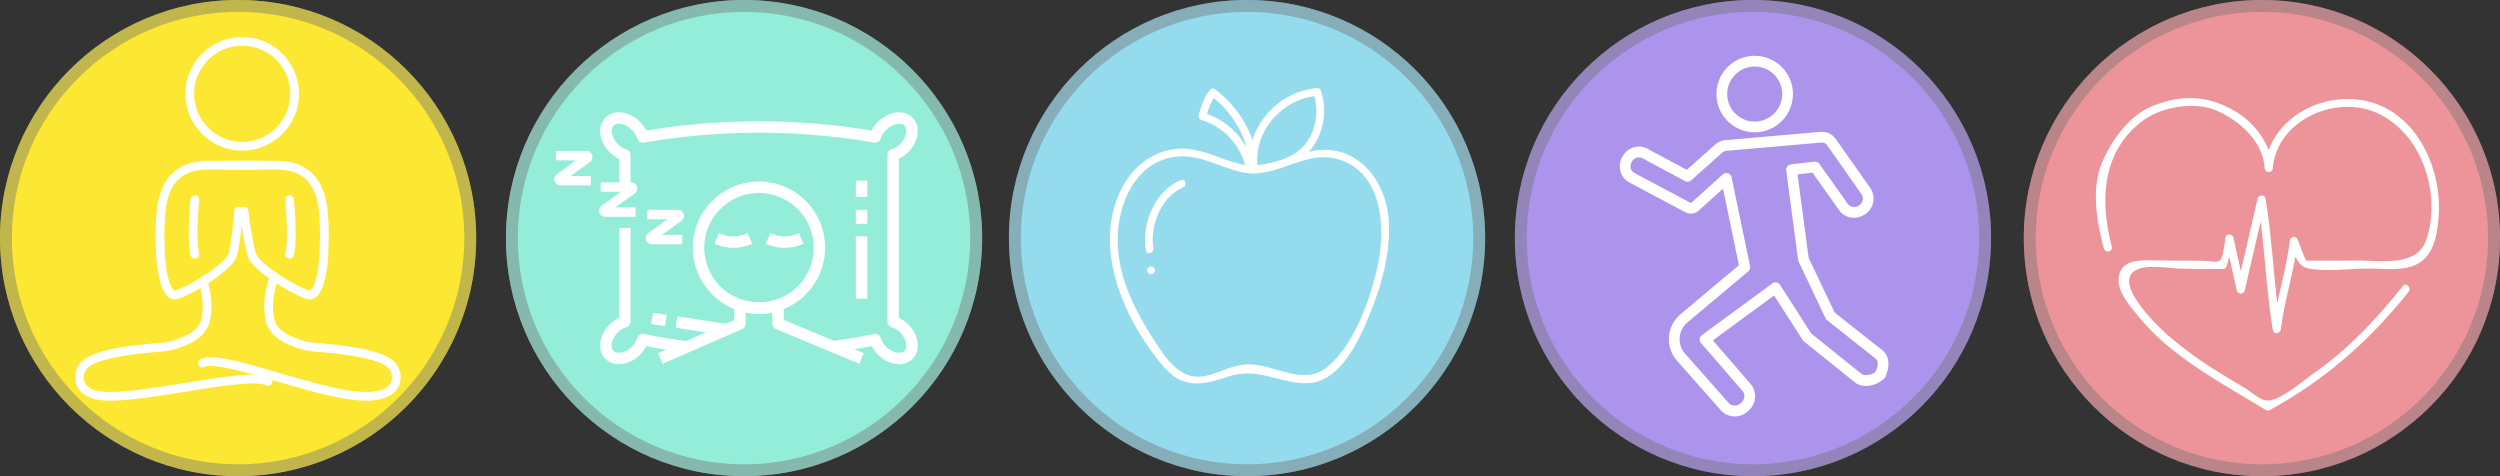 <svg xmlns="http://www.w3.org/2000/svg" width="840" height="160" viewBox="0 0 840 160">
  <rect x="0" y="0" width="840" height="160" fill="#333333" stroke="none"/>
  <g id="Grupo_31422" data-name="Grupo 31422" transform="translate(-450.5 -956)">
    <g id="Grupo_31420" data-name="Grupo 31420" transform="translate(450 956)">
      <g id="Elipse_600" data-name="Elipse 600" transform="translate(0.5 0)" fill="#fce832" stroke="rgba(112,112,112,0.42)" stroke-width="4">
        <circle cx="80" cy="80" r="80" stroke="none"/>
        <circle cx="80" cy="80" r="78" fill="none"/>
      </g>
      <g id="Elipse_601" data-name="Elipse 601" transform="translate(170.5 0)" fill="#94edd9" stroke="rgba(112,112,112,0.42)" stroke-width="4">
        <circle cx="80" cy="80" r="80" stroke="none"/>
        <circle cx="80" cy="80" r="78" fill="none"/>
      </g>
      <g id="Elipse_602" data-name="Elipse 602" transform="translate(339.5 0)" fill="#94dbed" stroke="rgba(112,112,112,0.42)" stroke-width="4">
        <circle cx="80" cy="80" r="80" stroke="none"/>
        <circle cx="80" cy="80" r="78" fill="none"/>
      </g>
      <g id="Elipse_603" data-name="Elipse 603" transform="translate(509.5 0)" fill="#ac94ed" stroke="rgba(112,112,112,0.42)" stroke-width="4">
        <circle cx="80" cy="80" r="80" stroke="none"/>
        <circle cx="80" cy="80" r="78" fill="none"/>
      </g>
      <g id="Elipse_604" data-name="Elipse 604" transform="translate(680.5 0)" fill="#ed949a" stroke="rgba(112,112,112,0.42)" stroke-width="4">
        <circle cx="80" cy="80" r="80" stroke="none"/>
        <circle cx="80" cy="80" r="78" fill="none"/>
      </g>
    </g>
    <g id="Grupo_31410" data-name="Grupo 31410" transform="translate(475.699 968.435)">
      <path id="Trazado_57483" data-name="Trazado 57483" d="M5820.916,1856.113A19.083,19.083,0,1,1,5840,1837.029,19.1,19.1,0,0,1,5820.916,1856.113Zm0-35.23a16.147,16.147,0,1,0,16.147,16.147A16.165,16.165,0,0,0,5820.916,1820.882Z" transform="translate(-5764.735 -1817.946)" fill="#fff"/>
      <path id="Trazado_57484" data-name="Trazado 57484" d="M5740.206,2147.929a2.2,2.2,0,0,1-.567-.071c-2.119-.538-3.625-3.018-4.594-7.579a51.464,51.464,0,0,1-1-9.235l-.016-1.094a85.512,85.512,0,0,1,.484-13.382c1.515-10.083,7.259-15.2,17.073-15.2h17.346a1.468,1.468,0,1,1,0,2.936h-17.346c-8.366,0-12.869,4.034-14.17,12.7a83.553,83.553,0,0,0-.452,12.9l.016,1.1a49.233,49.233,0,0,0,.936,8.664c.921,4.337,2.043,5.163,2.372,5.315.941-.119,4.456-1.671,8.745-4.342,4.618-2.875,8.045-5.74,9.188-7.679.812-1.709,1.765-9.984,2.179-14.835a1.468,1.468,0,0,1,2.926.249c-.188,2.2-1.191,13.331-2.5,15.937l-.041.076c-2.012,3.488-8.125,7.474-10.66,9.027a60.161,60.161,0,0,1-6.074,3.291A10.228,10.228,0,0,1,5740.206,2147.929Z" transform="translate(-5706.847 -2059.767)" fill="#fff"/>
      <path id="Trazado_57485" data-name="Trazado 57485" d="M5911.82,2147.93a10.247,10.247,0,0,1-3.846-1.222,60.213,60.213,0,0,1-6.074-3.291c-2.536-1.552-8.648-5.539-10.661-9.027l-.04-.076c-1.319-2.632-2.9-14.524-3.077-15.872a1.468,1.468,0,1,1,2.911-.38c.636,4.865,1.945,13.168,2.772,14.9,1.143,1.938,4.571,4.8,9.188,7.679,4.286,2.669,7.8,4.219,8.741,4.341.341-.159,1.458-1,2.375-5.315a49.1,49.1,0,0,0,.937-8.664l.016-1.1a83.676,83.676,0,0,0-.452-12.9c-1.3-8.662-5.8-12.7-14.169-12.7h-17.346a1.468,1.468,0,1,1,0-2.936h17.346c9.813,0,15.558,5.112,17.072,15.2a85.512,85.512,0,0,1,.484,13.382l-.016,1.094a51.459,51.459,0,0,1-1,9.235c-.969,4.561-2.474,7.041-4.6,7.581A2.157,2.157,0,0,1,5911.82,2147.93Z" transform="translate(-5832.814 -2059.767)" fill="#fff"/>
      <path id="Trazado_57486" data-name="Trazado 57486" d="M5560.751,2409.079c-7.07,0-9.843-2.527-10.924-4.669a7.543,7.543,0,0,1,.768-7.67c3.415-4.5,14.468-5.906,25.5-6.955a48.181,48.181,0,0,0,4.891-.586c.3-.109.666-.224,1.083-.357,3.047-.968,8.717-2.769,9.6-7.625.676-3.721.4-7.133-.957-11.775a1.468,1.468,0,1,1,2.818-.823,27.134,27.134,0,0,1,1.028,13.124c-1.2,6.594-8.225,8.826-11.6,9.9-.391.124-.729.232-.983.323a32.5,32.5,0,0,1-5.6.744c-6.658.634-20.514,1.953-23.437,5.807a4.659,4.659,0,0,0-.485,4.574c1.022,2.026,4.1,3.11,8.643,3.053,6.53-.081,15.813-1.568,24.791-3.006,13.207-2.115,24.612-3.942,28.744-1.823a1.468,1.468,0,0,1-1.341,2.613c-3.275-1.68-15.848.334-26.938,2.11-9.082,1.455-18.473,2.959-25.218,3.043Z" transform="translate(-5549.107 -2286.883)" fill="#fff"/>
      <path id="Trazado_57487" data-name="Trazado 57487" d="M5887.293,2399.5l-.377,0c-7.73-.1-18.97-3.38-29.839-6.555-5.714-1.669-11.111-3.246-15.5-4.2-5.618-1.217-7.759-.979-8.565-.566a1.468,1.468,0,1,1-1.34-2.612c3.673-1.883,12.361.5,26.231,4.557,10.183,2.975,21.725,6.347,29.053,6.438,4.552.059,7.622-1.028,8.643-3.053a4.656,4.656,0,0,0-.485-4.573c-2.922-3.854-16.777-5.173-23.437-5.807a32.54,32.54,0,0,1-5.6-.744c-.254-.091-.592-.2-.982-.323-3.376-1.072-10.4-3.3-11.6-9.9-.965-5.307-.08-9.758,1.546-14.809a1.468,1.468,0,0,1,2.795.9c-1.49,4.631-2.308,8.679-1.452,13.384.883,4.856,6.553,6.658,9.6,7.625.418.133.78.248,1.084.357a48.142,48.142,0,0,0,4.891.586c11.028,1.05,22.082,2.452,25.5,6.955a7.544,7.544,0,0,1,.767,7.67C5897.137,2396.977,5894.363,2399.5,5887.293,2399.5Z" transform="translate(-5789.511 -2277.308)" fill="#fff"/>
      <path id="Trazado_57488" data-name="Trazado 57488" d="M5811.54,2201.752a1.467,1.467,0,0,1-1.415-1.082c-1.376-5.047-.1-18.245-.045-18.8a1.468,1.468,0,0,1,2.921.287c-.359,3.662-1.069,13.988-.044,17.746a1.471,1.471,0,0,1-1.417,1.854Z" transform="translate(-5771.266 -2127.314)" fill="#fff"/>
      <path id="Trazado_57489" data-name="Trazado 57489" d="M6031.664,2201.753a1.471,1.471,0,0,1-1.417-1.855c1.025-3.758.315-14.083-.044-17.745a1.468,1.468,0,1,1,2.921-.287c.056.559,1.332,13.758-.044,18.8A1.469,1.469,0,0,1,6031.664,2201.753Z" transform="translate(-5959.574 -2127.315)" fill="#fff"/>
    </g>
    <g id="Grupo_31421" data-name="Grupo 31421" transform="translate(636.734 993.741)">
      <path id="Trazado_57490" data-name="Trazado 57490" d="M6611.344,2112.15a10.223,10.223,0,0,1-7.048-3.2,11.474,11.474,0,0,1-2.114-2.891c-4.238.829-8.519,1.526-12.748,2.076l-.5-3.816c4.657-.6,9.378-1.393,14.034-2.342a1.924,1.924,0,0,1,2.223,1.317,7.226,7.226,0,0,0,1.821,2.934c2.011,2.01,4.881,2.668,6.14,1.408s.6-4.129-1.408-6.14a7.228,7.228,0,0,0-2.935-1.822,1.924,1.924,0,0,1-1.355-1.838v-56.033a1.924,1.924,0,0,1,1.355-1.838,7.233,7.233,0,0,0,2.936-1.822c2.009-2.01,2.668-4.88,1.407-6.14s-4.129-.6-6.14,1.408a7.224,7.224,0,0,0-1.821,2.934,1.923,1.923,0,0,1-2.164,1.328,228.082,228.082,0,0,0-77.477,0,1.923,1.923,0,0,1-2.164-1.328,7.247,7.247,0,0,0-1.821-2.934c-2.011-2.01-4.88-2.668-6.14-1.408s-.6,4.13,1.408,6.14a7.23,7.23,0,0,0,2.934,1.822,1.923,1.923,0,0,1,1.356,1.838v10.955h-3.848v-9.646a11.4,11.4,0,0,1-3.163-2.248c-3.643-3.642-4.261-8.73-1.409-11.582s7.941-2.234,11.583,1.407a11.476,11.476,0,0,1,2.136,2.935,231.873,231.873,0,0,1,75.735,0,11.44,11.44,0,0,1,2.136-2.934c3.642-3.642,8.73-4.26,11.582-1.408s2.234,7.94-1.408,11.583a11.417,11.417,0,0,1-3.163,2.248v53.415a11.416,11.416,0,0,1,3.163,2.247c3.643,3.642,4.261,8.73,1.408,11.583A6.284,6.284,0,0,1,6611.344,2112.15Z" transform="translate(-6495.511 -2027.495)" fill="#fff"/>
      <path id="Trazado_57491" data-name="Trazado 57491" d="M6517.246,2323.42a6.324,6.324,0,0,1-4.54-1.772c-2.853-2.853-2.234-7.94,1.408-11.582a11.4,11.4,0,0,1,3.163-2.248v-30.165h3.848v31.474a1.924,1.924,0,0,1-1.356,1.838,7.225,7.225,0,0,0-2.934,1.822c-2.011,2.01-2.668,4.88-1.409,6.14a2.888,2.888,0,0,0,2.477.592,6.947,6.947,0,0,0,3.664-2,7.229,7.229,0,0,0,1.822-2.934,1.923,1.923,0,0,1,2.222-1.317c4.883,1,9.832,1.812,14.708,2.429l-.482,3.818c-4.453-.563-8.965-1.29-13.435-2.164a11.438,11.438,0,0,1-2.113,2.891,10.715,10.715,0,0,1-5.781,3.079A8.053,8.053,0,0,1,6517.246,2323.42Z" transform="translate(-6495.509 -2238.782)" fill="#fff"/>
      <rect id="Rectángulo_6218" data-name="Rectángulo 6218" width="3.848" height="20.964" transform="translate(101.329 41.664)" fill="#fff"/>
      <rect id="Rectángulo_6219" data-name="Rectángulo 6219" width="3.848" height="4.685" transform="translate(101.329 32.763)" fill="#fff"/>
      <rect id="Rectángulo_6220" data-name="Rectángulo 6220" width="3.848" height="5.465" transform="translate(101.329 22.964)" fill="#fff"/>
      <path id="Trazado_57492" data-name="Trazado 57492" d="M6733.621,2221.637a22.225,22.225,0,1,1,22.224-22.225A22.25,22.25,0,0,1,6733.621,2221.637Zm0-40.6A18.376,18.376,0,1,0,6752,2199.413,18.4,18.4,0,0,0,6733.621,2181.036Z" transform="translate(-6664.84 -2153.928)" fill="#fff"/>
      <rect id="Rectángulo_6221" data-name="Rectángulo 6221" width="3.848" height="16.96" transform="matrix(0.15, -0.989, 0.989, 0.15, 40.777, 72.384)" fill="#fff"/>
      <rect id="Rectángulo_6222" data-name="Rectángulo 6222" width="3.848" height="4.731" transform="translate(32.575 71.137) rotate(-81.351)" fill="#fff"/>
      <g id="Grupo_31411" data-name="Grupo 31411" transform="translate(30.7 32.763)">
        <path id="Trazado_57493" data-name="Trazado 57493" d="M6621.632,2249.923h-10.223a2.061,2.061,0,0,1-1.963-1.431h0a2.061,2.061,0,0,1,.761-2.307l6.52-4.68h-6.821v-3.156h10.223a2.062,2.062,0,0,1,1.963,1.43h0a2.061,2.061,0,0,1-.76,2.307l-6.52,4.681h6.82Z" transform="translate(-6609.347 -2238.348)" fill="#fff"/>
      </g>
      <g id="Grupo_31412" data-name="Grupo 31412" transform="translate(15.029 23.531)">
        <path id="Trazado_57494" data-name="Trazado 57494" d="M6520.782,2190.508H6510.56a2.063,2.063,0,0,1-1.963-1.43h0a2.062,2.062,0,0,1,.76-2.307l6.521-4.681h-6.82v-3.156h10.223a2.062,2.062,0,0,1,1.963,1.43h0a2.061,2.061,0,0,1-.761,2.306l-6.521,4.681h6.821Z" transform="translate(-6508.498 -2178.934)" fill="#fff"/>
      </g>
      <g id="Grupo_31413" data-name="Grupo 31413" transform="translate(0 12.968)">
        <path id="Trazado_57495" data-name="Trazado 57495" d="M6424.059,2122.53h-10.223a2.062,2.062,0,0,1-1.962-1.43h0a2.062,2.062,0,0,1,.761-2.307l6.521-4.68h-6.821v-3.156h10.223a2.061,2.061,0,0,1,1.962,1.43h0a2.06,2.06,0,0,1-.76,2.307l-6.521,4.681h6.821Z" transform="translate(-6411.774 -2110.955)" fill="#fff"/>
      </g>
      <path id="Trazado_57496" data-name="Trazado 57496" d="M6764.378,2293.753a15.568,15.568,0,0,1-6.362-1.407l1.564-3.517a11.232,11.232,0,0,0,9.6,0l1.563,3.517A15.561,15.561,0,0,1,6764.378,2293.753Z" transform="translate(-6704.216 -2248.222)" fill="#fff"/>
      <path id="Trazado_57497" data-name="Trazado 57497" d="M6875.309,2293.753a15.57,15.57,0,0,1-6.362-1.407l1.563-3.517a11.236,11.236,0,0,0,9.6,0l1.563,3.517A15.571,15.571,0,0,1,6875.309,2293.753Z" transform="translate(-6797.909 -2248.222)" fill="#fff"/>
      <path id="Trazado_57498" data-name="Trazado 57498" d="M6703.857,2453.436l-28.076-11.669a1.925,1.925,0,0,1-1.187-1.777v-3.8a21.96,21.96,0,0,1-8.943,0v3.8a1.925,1.925,0,0,1-1.154,1.764l-26.741,11.669-1.539-3.527,25.586-11.165v-5.046a1.924,1.924,0,0,1,2.53-1.826,18.268,18.268,0,0,0,11.579,0,1.924,1.924,0,0,1,2.531,1.826v5.021l26.89,11.177Z" transform="translate(-6601.343 -2368.944)" fill="#fff"/>
    </g>
    <g id="Grupo_31414" data-name="Grupo 31414" transform="translate(823.425 985.572)">
      <path id="Trazado_57500" data-name="Trazado 57500" d="M7474.045,1882.536a19.694,19.694,0,0,0-11.994-.4c.229-.247.487-.458.705-.723a21.175,21.175,0,0,0,3.624-19.4,1.329,1.329,0,0,0-.166-.289,1.089,1.089,0,0,0-1.229-1.071,25.262,25.262,0,0,0-21.729,17.41,37.063,37.063,0,0,0-12.64-17.031,1.015,1.015,0,0,0-1.095-.135,1.45,1.45,0,0,0-.326.222,1.172,1.172,0,0,0-.157.117c-2.031,2.278-3.088,5.678-3.862,8.561a1.17,1.17,0,0,0,.272,1.144,1.223,1.223,0,0,0,.638.459,21.792,21.792,0,0,1,14.654,15.1c-8.045-1.341-14.9-6.42-23.6-5.338-8.4,1.043-14.933,6.839-18.421,14.377-9,19.44,1.379,42.767,14.067,58.072,6.645,8.015,12.82,7.143,21.921,4.122,6.6-2.19,11.073-.926,17.488.684,3.559.893,7.555,1.824,11.241,1.242,8.836-1.4,14.538-12.138,17.719-19.477,4.684-10.808,8.3-21.907,7.953-33.818C7488.823,1896.49,7483.74,1886.218,7474.045,1882.536Zm-10.006-19.154c1.625,5.7.232,12.858-3.969,17.147-3.877,3.958-9.844,5.293-15.228,6.071a1.2,1.2,0,0,0,.045-.344C7444.065,1875.086,7452.941,1864.8,7464.039,1863.383ZM7428,1869.35a18.852,18.852,0,0,1,2.225-5.337c4.9,3.97,9.43,10.293,11.04,16.731A24.485,24.485,0,0,0,7428,1869.35Zm41.273,84.276c-8.665,8.094-18.314-.512-28.014-.11-4.64.192-8.725,2.621-13.146,3.722-7.91,1.969-12.572-3.745-16.509-9.71-6.649-10.077-12.8-21-13.581-33.3-.787-12.326,4.581-27.774,18.237-30.3,9.785-1.81,17.273,4.727,26.574,5.429a1.2,1.2,0,0,0,.56.05,28.437,28.437,0,0,0,7.874-1.431,32.545,32.545,0,0,0,3.634-1.193c5.512-1.9,10.979-3.881,16.708-2.316,15.571,4.252,16.5,23.618,13.547,36.553C7482.634,1932.115,7477.758,1945.706,7469.278,1953.626Z" transform="translate(-7395.331 -1860.645)" fill="#fff"/>
      <path id="Trazado_57501" data-name="Trazado 57501" d="M7496.432,2093.327c-8.8,3.623-13.242,14.71-11.761,23.653.273,1.651,2.785.951,2.513-.692-1.223-7.374,2.57-17.412,9.941-20.448C7498.656,2095.21,7497.985,2092.688,7496.432,2093.327Z" transform="translate(-7472.587 -2062.4)" fill="#fff"/>
      <path id="Trazado_57502" data-name="Trazado 57502" d="M7491.332,2313.11a1.3,1.3,0,0,0,0,2.606A1.3,1.3,0,0,0,7491.332,2313.11Z" transform="translate(-7477.515 -2253.144)" fill="#fff"/>
    </g>
    <g id="Grupo_31417" data-name="Grupo 31417" transform="translate(994.764 974.755)">
      <g id="Grupo_31415" data-name="Grupo 31415" transform="translate(32.466)">
        <path id="Trazado_57503" data-name="Trazado 57503" d="M9330.283,1985.88a12.848,12.848,0,1,1,12.847-12.848A12.863,12.863,0,0,1,9330.283,1985.88Zm0-22.093a9.245,9.245,0,1,0,9.244,9.245A9.256,9.256,0,0,0,9330.283,1963.787Z" transform="translate(-9317.435 -1960.184)" fill="#fff"/>
      </g>
      <g id="Grupo_31416" data-name="Grupo 31416" transform="translate(0 25.527)">
        <path id="Trazado_57504" data-name="Trazado 57504" d="M9192,2184.826a6.355,6.355,0,0,1-4.91-2.314l-14.679-16.586a1.647,1.647,0,0,1-.177-.234,10.941,10.941,0,0,1,1.65-15.318l19.488-16.355-5.342-25.726-8.242,7.433a3.889,3.889,0,0,1-4.345.534l-18.917-10.065a5.954,5.954,0,0,1-2.945-3.741,6.485,6.485,0,0,1,.571-4.777c.017-.027.077-.131.095-.158a6.322,6.322,0,0,1,5.556-3.355,5.968,5.968,0,0,1,2.795.7l13.261,7.115,9.469-8.43a6.3,6.3,0,0,1,3.619-1.561l31.861-2.776a5.65,5.65,0,0,1,5.089,2.364l11.649,16.557a6.262,6.262,0,0,1-1.662,8.672c-.041.028-.083.056-.125.081a6.493,6.493,0,0,1-3.746,1.186,6.042,6.042,0,0,1-4.947-2.514l-8.982-12.628-5.015.582,3.728,28.007,8.748,18.393,16.179,12.811c2.228,1.921,2.344,5.338,1.132,7.984a1.807,1.807,0,0,1-.437,1.14,8.835,8.835,0,0,1-6.388,2.729,5.723,5.723,0,0,1-3.789-1.262l-17.077-13.748a1.8,1.8,0,0,1-.387-.431l-9.587-14.954-20.567,15.091,12.724,14.684a6.412,6.412,0,0,1-.862,9.032l-.365.325A6.415,6.415,0,0,1,9192,2184.826Zm-16.79-21.171,14.618,16.515a2.809,2.809,0,0,0,3.94.41l.37-.331a2.865,2.865,0,0,0,1.061-1.942,2.732,2.732,0,0,0-.605-2.028l-13.973-16.128a1.8,1.8,0,0,1,.3-2.632l23.688-17.381a1.8,1.8,0,0,1,2.582.479l10.465,16.322,16.891,13.6c.9.766,3.237.381,4.557-.532.975-1.276,1.321-3.656.329-4.512l-16.448-13.022a1.792,1.792,0,0,1-.508-.638l-9.051-19.027a1.851,1.851,0,0,1-.159-.536l-4.006-30.1a1.8,1.8,0,0,1,1.578-2.028l7.892-.917a1.8,1.8,0,0,1,1.676.746l9.6,13.5a2.71,2.71,0,0,0,3.718.438c.041-.028.082-.056.126-.081a2.643,2.643,0,0,0,.755-3.621l-11.652-16.56a2.04,2.04,0,0,0-1.828-.849l-31.863,2.776a2.679,2.679,0,0,0-1.535.663l-10.409,9.267a1.8,1.8,0,0,1-2.051.242l-14.364-7.708a2.7,2.7,0,0,0-3.522,1.262c-.017.031-.079.137-.1.168a2.862,2.862,0,0,0-.22,2.048,2.382,2.382,0,0,0,1.167,1.5l18.908,10.062c.129.026.189.018.242-.029l10.573-9.537a1.8,1.8,0,0,1,2.97.973l6.2,29.855a1.8,1.8,0,0,1-.606,1.747l-20.332,17.063a7.338,7.338,0,0,0-1.075,10.364A1.576,1.576,0,0,1,9175.212,2163.655Z" transform="translate(-9153.363 -2089.189)" fill="#fff"/>
      </g>
    </g>
    <path id="Trazado_57499" data-name="Trazado 57499" d="M8374.346,2007.593c-12.711-1.923-26.448,4.82-30.869,16.826a27.185,27.185,0,0,0-12.162-13.518c-8.974-5.018-17.789-5.089-27.393-1.044-7.418,3.126-13.234,11.337-16.318,18.479-3.9,9.024-1.925,20.074.5,29.224a1.369,1.369,0,0,0,2.639-.727c-4.039-15.265-3.371-32.115,10.539-42.337,6.531-4.8,17.78-6.489,25.048-3.17,7.615,3.478,15.188,10.284,15.772,19.176a1.368,1.368,0,0,0,2.734,0c1.436-16.284,21.416-24.982,35.42-18.345,14.877,7.052,21.158,27.023,16.26,42.159-3.09,9.552-15.353,7.174-23.421,7.225-4.581.029-9.164.075-13.745.036-.617-.006-3.15,0-3.078.045-.721-.445-2.577-5.916-3.01-7.029a1.375,1.375,0,0,0-2.687.364c-.9,7.088-2.757,13.982-4.22,20.958-1.422-11.728-2.007-23.553-3.963-35.221-.225-1.349-2.346-1.259-2.636,0q-2.824,12.217-5.646,24.434l-2.522-11.344c-.281-1.259-2.427-1.35-2.638,0-.293,1.879-.763,6.987-2.031,7.878-.867.609-4.133-.026-5.265-.032l-14.9-.1c-5.426-.036-13.946-1.117-13.705,7.018.126,4.263,4.073,8.582,6.6,11.735a75.426,75.426,0,0,0,12.616,12.105c9.455,7.4,20,13.128,30.216,19.376a1.382,1.382,0,0,0,1.38,0c18.5-10.1,33.434-23.2,46.577-39.674,1.087-1.363-.836-3.311-1.934-1.934-8.7,10.9-18.3,21.224-29.8,29.184-3.666,2.539-11.689,9.833-16.251,9.2-2.144-.3-5.1-3.034-6.973-4.145-2.871-1.7-5.736-3.412-8.565-5.185a129.021,129.021,0,0,1-17.8-12.986c-3.288-2.95-19.7-18.661-8.885-22.006,4.081-1.262,10.75.071,15.029.1q6.368.041,12.733.08a1.4,1.4,0,0,0,1.319-1c.327-1.041.619-2.068.918-3.1q1.263,5.687,2.527,11.373a1.378,1.378,0,0,0,2.638,0q2.685-11.61,5.366-23.22c1.544,12.155,2.095,24.425,4.121,36.525.279,1.661,2.513,1.018,2.687-.364,1.038-8.25,3.382-16.238,4.89-24.4.932,2.043,2.2,3.664,4.7,4.07,6.194,1.006,13.447.006,19.708-.037,5.76-.039,13.405,1.242,18.213-2.644,4.166-3.37,5-9.338,5.438-14.332C8402,2030.373,8392.722,2010.373,8374.346,2007.593Z" transform="translate(-7130.685 -1018.006)" fill="#fff"/>
  </g>
</svg>
